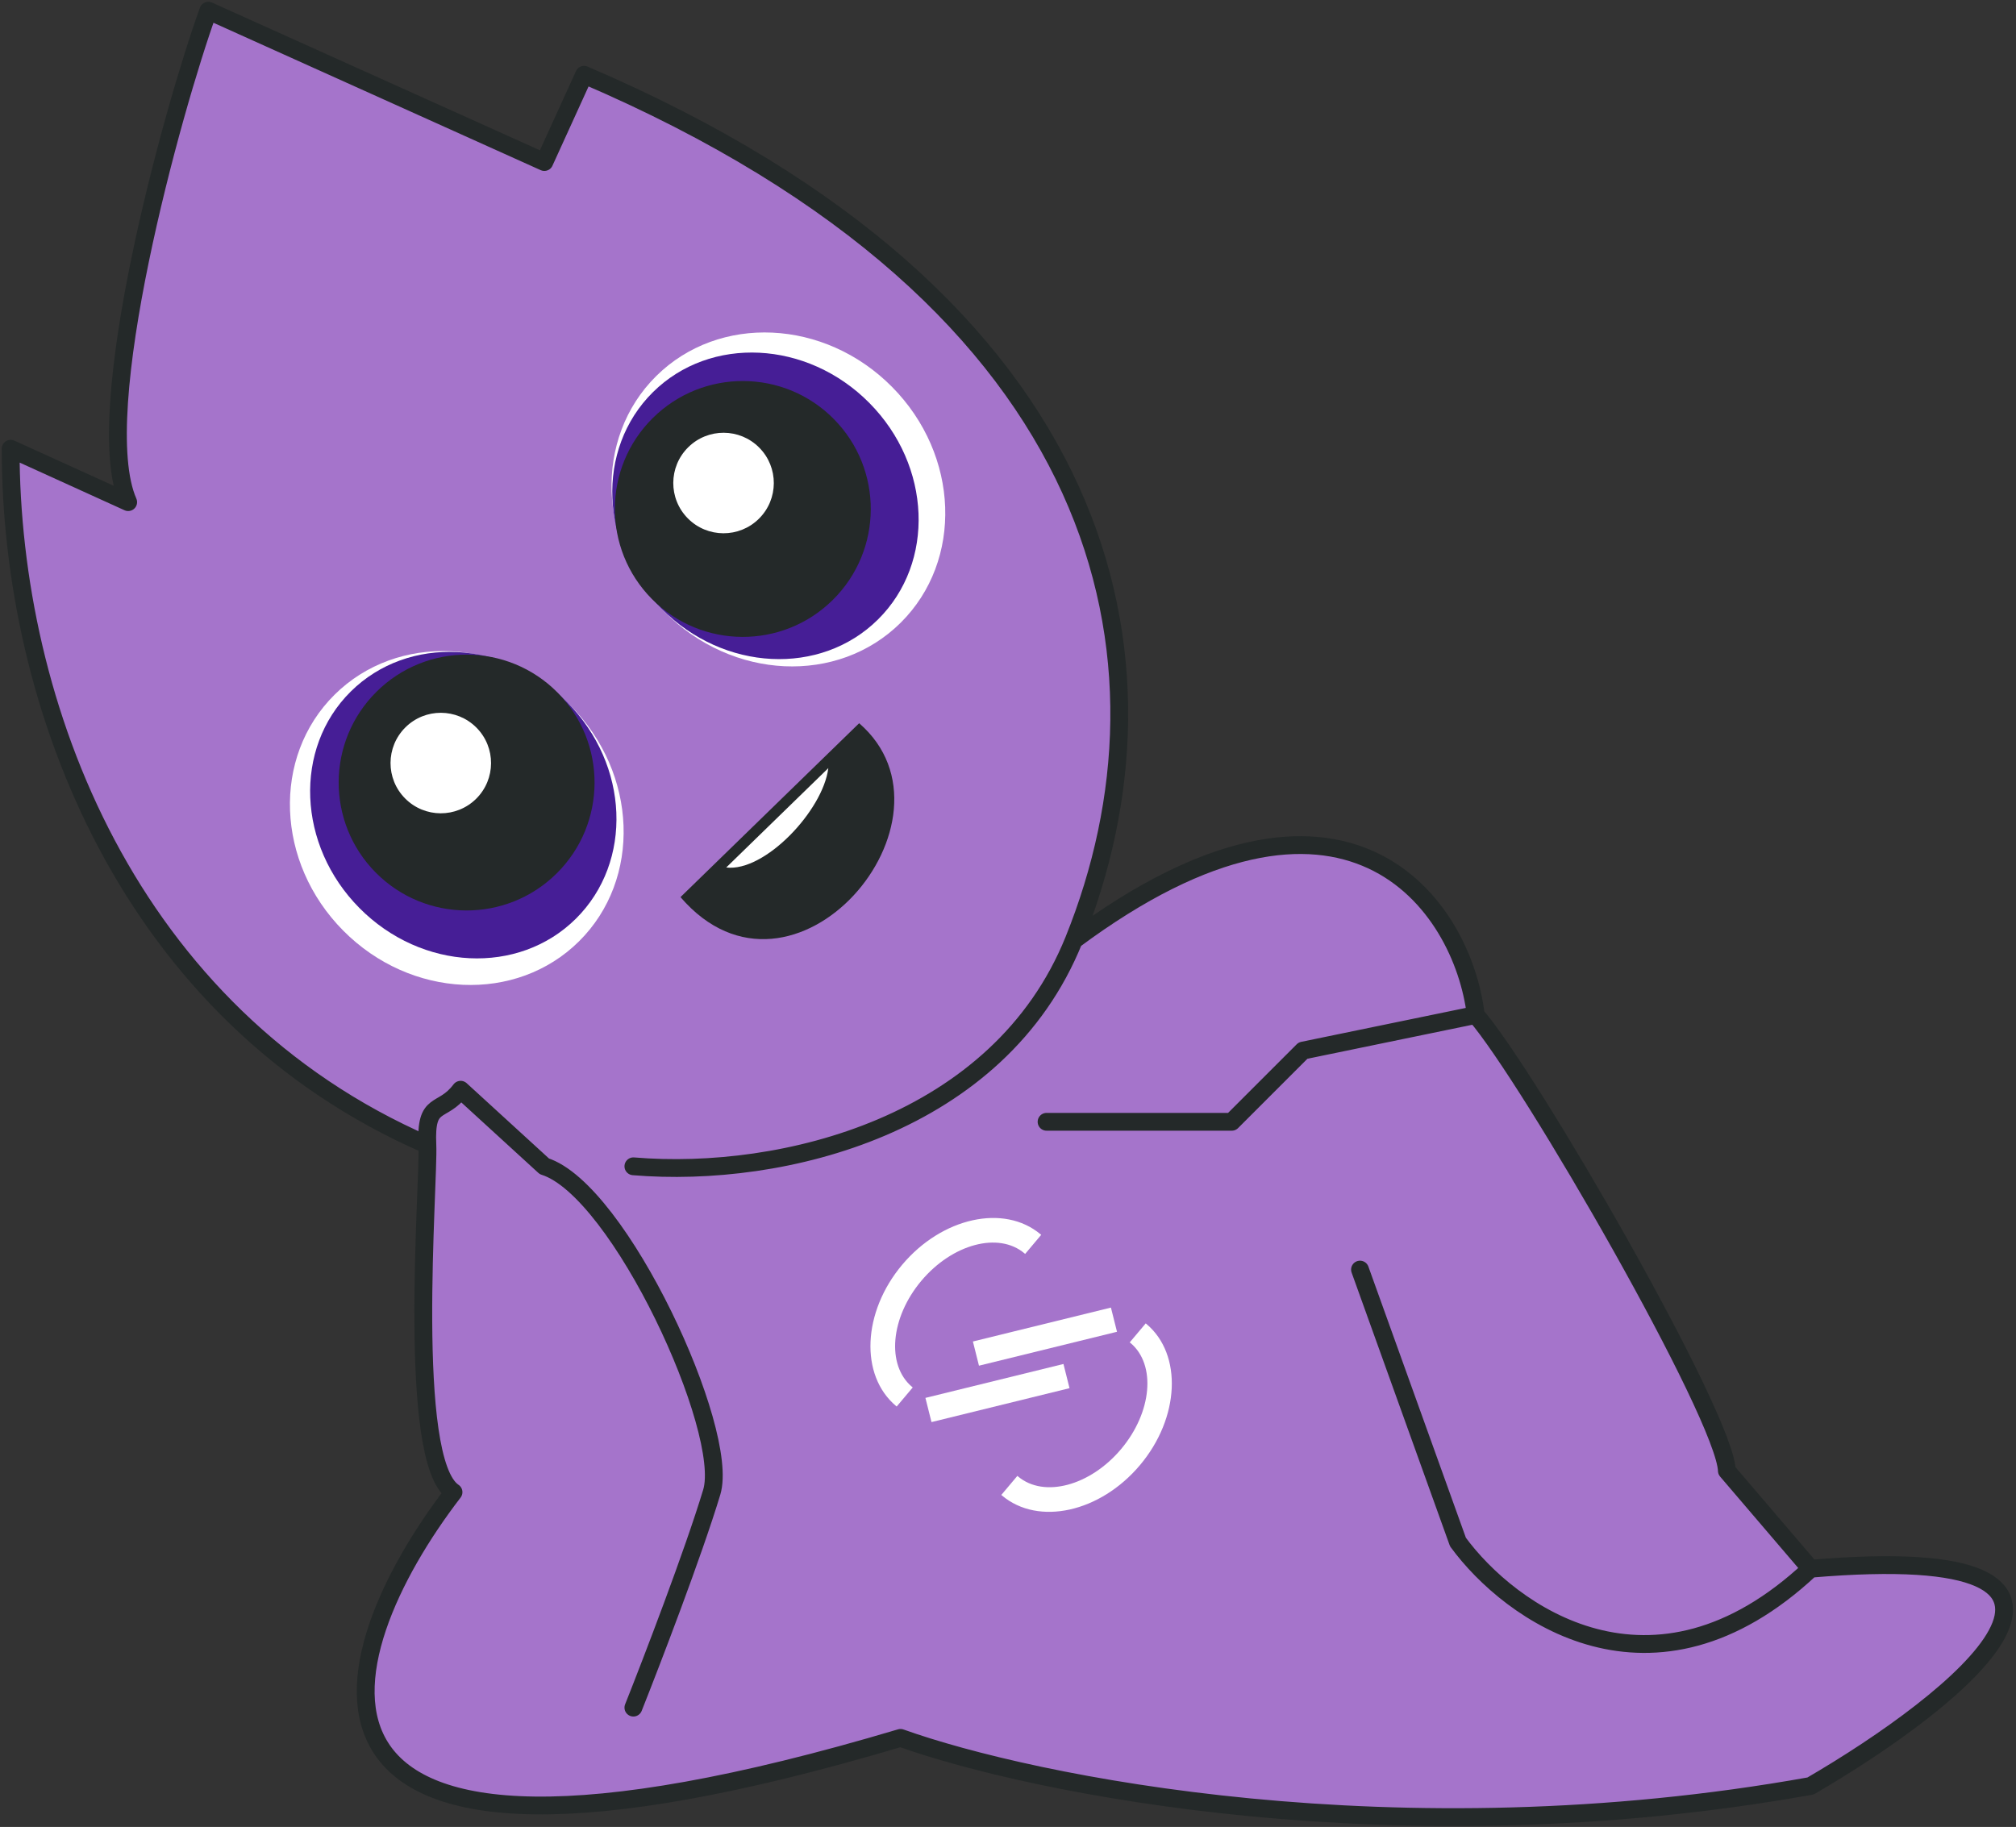 <svg width="566" height="513" viewBox="0 0 566 513" fill="none" xmlns="http://www.w3.org/2000/svg">
<rect x="0" y="0" width="566" height="513" fill="#333333" stroke="none"/>
<path d="M252.827 488C67.627 543.2 91.993 465 127.326 419C114.009 410.182 120.481 332.144 119.989 321.5C35.986 285 2.988 198 2.988 126L35.986 141C24.986 116 48.364 31 58.485 3L152.826 45.5L163.988 21C313.488 85 332.772 186.5 301.489 264C377.889 207.2 410.66 254 414.326 285C429.526 302.6 484.326 397.667 484.826 413L508.326 440.5C606.727 432.1 549.326 477.667 508.326 501.5C392.326 522.3 289.66 501.167 252.827 488Z" fill="#A574CB"/>
<path d="M508.326 440.5C606.726 432.1 549.326 477.667 508.326 501.5C392.326 522.3 289.66 501.167 252.827 488C67.627 543.2 91.993 465 127.326 419C114.009 410.182 120.481 332.144 119.989 321.5M508.326 440.5L484.826 413C484.326 397.667 429.526 302.6 414.326 285M508.326 440.5C463.926 482.1 423.827 452.833 409.327 433L381.827 356.5M414.326 285C410.66 254 377.889 207.2 301.489 264M414.326 285L365.827 295L345.827 315H293.827M301.489 264C332.772 186.5 313.488 85 163.988 21L152.826 45.5L58.485 3C48.364 31 24.986 116 35.986 141L2.988 126C2.988 198 35.986 285 119.989 321.5M301.489 264C280.499 316 219.827 331 177.827 327.5M119.989 321.5C119.387 308.485 124.009 313.06 129.326 306L152.826 327.5C173.993 334.167 205.027 401.8 199.827 419C194.627 436.2 182.994 466.5 177.827 479.5" stroke="#242929" stroke-width="5" stroke-linecap="round" stroke-linejoin="round"/>
<path d="M259.816 392.529L261.52 399.323L300.008 389.865L300.273 389.8L298.569 383.007L260.081 392.465L259.816 392.529Z" fill="white"/>
<path d="M273.411 376.628L273.146 376.693L274.85 383.486L313.338 374.028L313.603 373.964L311.899 367.17L273.411 376.628Z" fill="white"/>
<path d="M253.31 355.123C242.138 368.397 241.335 386.19 251.539 394.778L251.746 394.953L256.254 389.597L256.046 389.423C248.803 383.326 249.997 369.953 258.69 359.625C267.383 349.296 280.363 345.83 287.606 351.926L287.814 352.101L292.321 346.746L292.114 346.571C281.885 338.014 264.489 341.841 253.31 355.123Z" fill="white"/>
<path d="M317.396 377.104C324.639 383.2 323.445 396.573 314.746 406.91C306.046 417.246 293.079 420.697 285.836 414.6L285.629 414.426L281.121 419.781L281.329 419.956C291.524 428.537 308.881 424.677 320.054 411.403C331.226 398.129 332.035 380.328 321.878 371.779L321.67 371.604L317.163 376.96L317.396 377.104Z" fill="white"/>
<ellipse cx="218.539" cy="140.241" rx="44.906" ry="48.755" transform="rotate(-44.725 218.539 140.241)" fill="white"/>
<ellipse cx="214.903" cy="142.038" rx="41.057" ry="44.906" transform="rotate(-44.725 214.903 142.038)" fill="#461E96"/>
<ellipse cx="208.547" cy="142.915" rx="35.925" ry="35.925" transform="rotate(-44.725 208.547 142.915)" fill="#242929"/>
<ellipse cx="203.139" cy="135.631" rx="14.113" ry="14.113" transform="rotate(-44.725 203.139 135.631)" fill="white"/>
<ellipse cx="44.906" cy="48.755" rx="44.906" ry="48.755" transform="matrix(-0.71 0.704 0.704 0.71 125.803 163.473)" fill="white"/>
<ellipse cx="41.057" cy="44.906" rx="41.057" ry="44.906" transform="matrix(-0.71 0.704 0.704 0.71 127.609 165.296)" fill="#461E96"/>
<ellipse cx="35.925" cy="35.925" rx="35.925" ry="35.925" transform="matrix(-0.71 0.704 0.704 0.71 131.221 168.942)" fill="#242929"/>
<ellipse cx="14.113" cy="14.113" rx="14.113" ry="14.113" transform="matrix(-0.71 0.704 0.704 0.71 123.84 194.31)" fill="white"/>
<path d="M191.05 251.907L241.21 203.081C272.316 230.02 222.729 288.754 191.05 251.907Z" fill="#242929"/>
<path d="M203.891 243.594L232.554 215.694C231.062 227.602 214.74 244.884 203.891 243.594Z" fill="white"/>
</svg>
